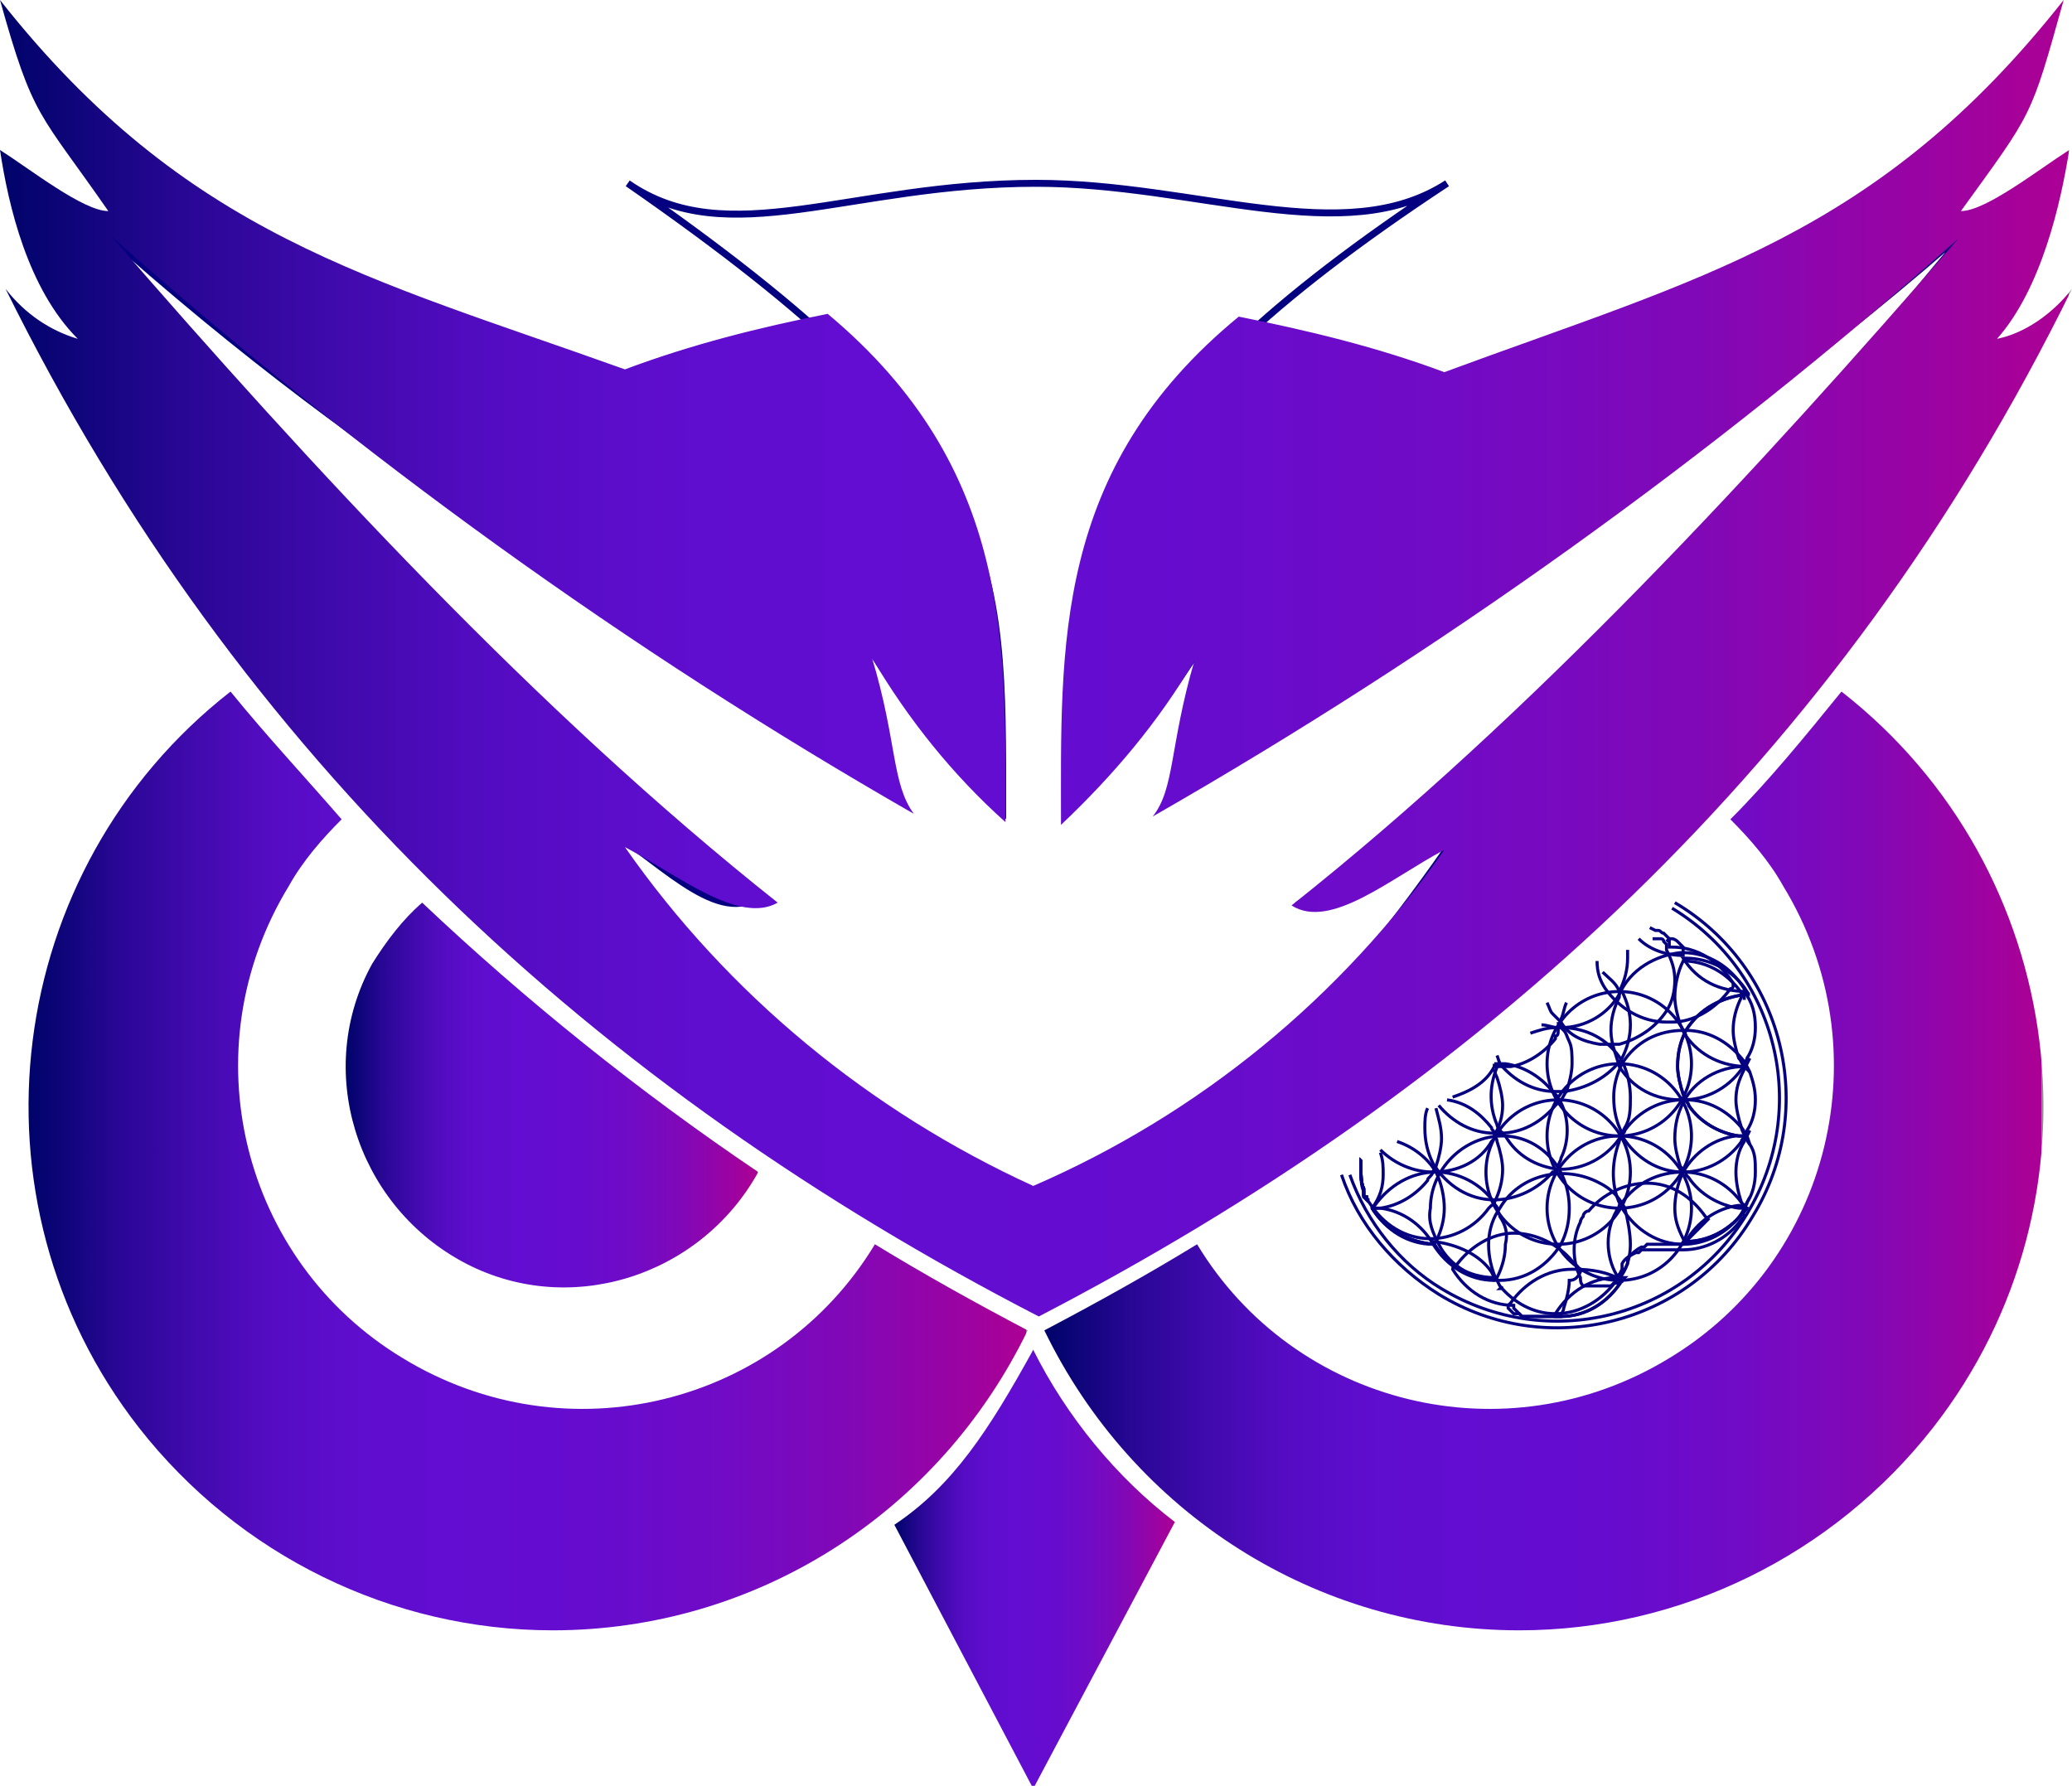 <?xml version="1.0" encoding="utf-8"?>
<!-- Generator: Adobe Illustrator 24.1.1, SVG Export Plug-In . SVG Version: 6.00 Build 0)  -->
<svg version="1.1" id="Capa_1" xmlns="http://www.w3.org/2000/svg" xmlns:xlink="http://www.w3.org/1999/xlink" x="0px" y="0px"
	 viewBox="0 0 74.6 64.3" style="enable-background:new 0 0 74.6 64.3;" xml:space="preserve">
<style type="text/css">
	.st0{fill:none;stroke:#05007F;stroke-width:0.25;stroke-miterlimit:10;}
	.st1{fill-rule:evenodd;clip-rule:evenodd;fill:url(#SVGID_1_);}
	.st2{fill-rule:evenodd;clip-rule:evenodd;fill:url(#SVGID_2_);}
	.st3{fill-rule:evenodd;clip-rule:evenodd;fill:url(#SVGID_3_);}
	.st4{fill-rule:evenodd;clip-rule:evenodd;fill:url(#SVGID_4_);}
	.st5{fill-rule:evenodd;clip-rule:evenodd;fill:url(#SVGID_5_);}
	.st6{fill:none;stroke:#05007F;stroke-width:0.11;stroke-miterlimit:10;}
</style>
<path class="st0" d="M37.3,6.6L37.3,6.6c-6.7,0-11.1,2.5-14.7,0C36.3,16.1,36.1,20,36.1,29.2c-2.1-2-3.9-4.3-5.3-6.7
	c1,3.5,0.4,5.5,1.7,6.4c-11.2-8-18.3-11.2-29-20.8c8,9.5,14,16.2,23.8,24.2c-1.6,1-3.7-1.5-5.8-2.7c4.3,6.4,9.2,11.7,15.7,14.6l0,0
	l0,0l0,0l0,0c6.5-3,11.4-8.4,15.7-14.8c-2.1,1.2-4.6,2.2-6.2,3.2c11.2-7.1,16.4-15.2,24.5-24.7c-10.7,9.5-17.6,12.3-29.2,21
	c1.2-0.9,0.7-2.9,1.7-6.4c-1.5,2.5-3.2,4.7-5.3,6.7c0-9.2,0.8-14.1,13.7-22.6C48.4,9,43.1,6.6,37.3,6.6L37.3,6.6z"/>
<linearGradient id="SVGID_1_" gradientUnits="userSpaceOnUse" x1="58.17" y1="871.12" x2="68.27" y2="871.12" gradientTransform="matrix(1 0 0 1 -25.95 -814.62)">
	<stop  offset="0" style="stop-color:#00036A"/>
	<stop  offset="2.000000e-02" style="stop-color:#080473"/>
	<stop  offset="9.000000e-02" style="stop-color:#290795"/>
	<stop  offset="0.17" style="stop-color:#420AAF"/>
	<stop  offset="0.24" style="stop-color:#540CC2"/>
	<stop  offset="0.32" style="stop-color:#5E0DCD"/>
	<stop  offset="0.41" style="stop-color:#620DD1"/>
	<stop  offset="0.56" style="stop-color:#650CCE"/>
	<stop  offset="0.69" style="stop-color:#700BC6"/>
	<stop  offset="0.82" style="stop-color:#8108B7"/>
	<stop  offset="0.93" style="stop-color:#9A03A3"/>
	<stop  offset="1" style="stop-color:#AC0094"/>
	<stop  offset="1" style="stop-color:#A81093"/>
	<stop  offset="1" style="stop-color:#94698E"/>
	<stop  offset="1" style="stop-color:#8C8C8C"/>
</linearGradient>
<path class="st1" d="M37.2,48.6L37.2,48.6c1.2,2.4,3,4.6,5.1,6.2l-5.1,9.6l0,0l-5-9.5C34.3,53.5,35.6,51.5,37.2,48.6z"/>
<linearGradient id="SVGID_2_" gradientUnits="userSpaceOnUse" x1="26.978" y1="856.42" x2="62.896" y2="856.42" gradientTransform="matrix(1 0 0 1 -25.95 -814.62)">
	<stop  offset="0" style="stop-color:#00036A"/>
	<stop  offset="2.000000e-02" style="stop-color:#080473"/>
	<stop  offset="9.000000e-02" style="stop-color:#290795"/>
	<stop  offset="0.17" style="stop-color:#420AAF"/>
	<stop  offset="0.24" style="stop-color:#540CC2"/>
	<stop  offset="0.32" style="stop-color:#5E0DCD"/>
	<stop  offset="0.41" style="stop-color:#620DD1"/>
	<stop  offset="0.56" style="stop-color:#650CCE"/>
	<stop  offset="0.69" style="stop-color:#700BC6"/>
	<stop  offset="0.82" style="stop-color:#8108B7"/>
	<stop  offset="0.93" style="stop-color:#9A03A3"/>
	<stop  offset="1" style="stop-color:#AC0094"/>
	<stop  offset="1" style="stop-color:#A81093"/>
	<stop  offset="1" style="stop-color:#94698E"/>
	<stop  offset="1" style="stop-color:#8C8C8C"/>
</linearGradient>
<path class="st2" d="M19.9,58.7c7.3,0,13.9-4.2,17.1-10.8c-1.9-1-3.7-2-5.5-3.1c-3.5,5.8-11.1,7.7-17,4.1c-5.8-3.5-7.7-11.1-4.1-17
	c0.5-0.9,1.2-1.7,1.9-2.4c-1.3-1.5-2.7-3-4-4.6C0.1,31.3-1.4,43.2,5,51.4C8.6,56,14.1,58.7,19.9,58.7L19.9,58.7z"/>
<linearGradient id="SVGID_3_" gradientUnits="userSpaceOnUse" x1="38.396" y1="854.047" x2="53.228" y2="854.047" gradientTransform="matrix(1 0 0 1 -25.95 -814.62)">
	<stop  offset="0" style="stop-color:#00036A"/>
	<stop  offset="2.000000e-02" style="stop-color:#080473"/>
	<stop  offset="9.000000e-02" style="stop-color:#290795"/>
	<stop  offset="0.17" style="stop-color:#420AAF"/>
	<stop  offset="0.24" style="stop-color:#540CC2"/>
	<stop  offset="0.32" style="stop-color:#5E0DCD"/>
	<stop  offset="0.41" style="stop-color:#620DD1"/>
	<stop  offset="0.56" style="stop-color:#650CCE"/>
	<stop  offset="0.69" style="stop-color:#700BC6"/>
	<stop  offset="0.82" style="stop-color:#8108B7"/>
	<stop  offset="0.93" style="stop-color:#9A03A3"/>
	<stop  offset="1" style="stop-color:#AC0094"/>
	<stop  offset="1" style="stop-color:#A81093"/>
	<stop  offset="1" style="stop-color:#94698E"/>
	<stop  offset="1" style="stop-color:#8C8C8C"/>
</linearGradient>
<path class="st3" d="M27.3,42.2c-2.1,3.8-6.9,5.3-10.7,3.2s-5.3-6.9-3.2-10.7c0.5-0.8,1.1-1.6,1.8-2.2C18.9,36,23,39.3,27.3,42.2z"
	/>
<linearGradient id="SVGID_4_" gradientUnits="userSpaceOnUse" x1="63.55" y1="856.42" x2="99.459" y2="856.42" gradientTransform="matrix(1 0 0 1 -25.95 -814.62)">
	<stop  offset="0" style="stop-color:#00036A"/>
	<stop  offset="2.000000e-02" style="stop-color:#080473"/>
	<stop  offset="9.000000e-02" style="stop-color:#290795"/>
	<stop  offset="0.17" style="stop-color:#420AAF"/>
	<stop  offset="0.24" style="stop-color:#540CC2"/>
	<stop  offset="0.32" style="stop-color:#5E0DCD"/>
	<stop  offset="0.41" style="stop-color:#620DD1"/>
	<stop  offset="0.56" style="stop-color:#650CCE"/>
	<stop  offset="0.69" style="stop-color:#700BC6"/>
	<stop  offset="0.82" style="stop-color:#8108B7"/>
	<stop  offset="0.93" style="stop-color:#9A03A3"/>
	<stop  offset="1" style="stop-color:#AC0094"/>
	<stop  offset="1" style="stop-color:#A81093"/>
	<stop  offset="1" style="stop-color:#94698E"/>
	<stop  offset="1" style="stop-color:#8C8C8C"/>
</linearGradient>
<path class="st4" d="M54.7,58.7c-7.3,0-13.9-4.2-17.1-10.8c1.9-1,3.7-2,5.5-3.1c3.5,5.8,11.1,7.7,17,4.1c5.8-3.5,7.7-11.1,4.1-17
	c-0.5-0.9-1.2-1.7-1.9-2.4c1.4-1.4,2.7-3,4-4.6c8.2,6.4,9.7,18.3,3.3,26.5C66,56,60.5,58.7,54.7,58.7L54.7,58.7z"/>
<linearGradient id="SVGID_5_" gradientUnits="userSpaceOnUse" x1="25.95" y1="838.32" x2="100.45" y2="838.32" gradientTransform="matrix(1 0 0 1 -25.95 -814.62)">
	<stop  offset="0" style="stop-color:#00036A"/>
	<stop  offset="2.000000e-02" style="stop-color:#080473"/>
	<stop  offset="9.000000e-02" style="stop-color:#290795"/>
	<stop  offset="0.17" style="stop-color:#420AAF"/>
	<stop  offset="0.24" style="stop-color:#540CC2"/>
	<stop  offset="0.32" style="stop-color:#5E0DCD"/>
	<stop  offset="0.41" style="stop-color:#620DD1"/>
	<stop  offset="0.56" style="stop-color:#650CCE"/>
	<stop  offset="0.69" style="stop-color:#700BC6"/>
	<stop  offset="0.82" style="stop-color:#8108B7"/>
	<stop  offset="0.93" style="stop-color:#9A03A3"/>
	<stop  offset="1" style="stop-color:#AC0094"/>
	<stop  offset="1" style="stop-color:#A81093"/>
	<stop  offset="1" style="stop-color:#94698E"/>
	<stop  offset="1" style="stop-color:#8C8C8C"/>
</linearGradient>
<path class="st5" d="M74.6,10.4c-8.4,17.1-21.4,28.8-37.2,37l0,0l0,0l0,0l0,0c-15.9-8.2-28.8-20-37.2-37c0.7,0.9,1.6,1.5,2.6,1.8
	C1,10.4,0.3,7.4,0,5.4c1.1,0.7,3,2.2,3.9,2.2C1.4,4,1.2,4.3,0,0c6.7,8.5,13.3,10,22.5,13.3c2.4-0.9,4.8-1.5,7.3-2
	c6.7,5.6,6.4,12,6.4,18.3c-1.9-1.7-3.5-3.7-4.8-5.9c0.9,3,0.7,4.5,1.5,5.6C22.6,23.4,12.9,16.4,4,8.5c7.2,8.3,15.3,17.1,24,24
	c-1.4,0.8-3.6-1-5.5-2c3.7,5.3,8.8,9.5,14.7,12.2l0,0l0,0l0,0l0,0c6-2.6,11.1-6.8,14.8-12.1c-1.9,1-4.1,2.9-5.5,2
	c8.7-6.9,16.8-15.7,24-24c-8.9,7.9-18.7,14.9-29,20.8c0.8-1,0.6-2.5,1.5-5.6c-1.3,2.2-2.9,4.1-4.8,5.9c0-6.4-0.3-12.8,6.4-18.3
	c2.5,0.5,5,1.1,7.4,2C61.2,10,67.6,8.5,74.3,0c-1.2,4.3-1.1,4-3.7,7.6c0.9,0,2.8-1.5,3.9-2.2c-0.3,1.9-1,5-2.6,6.8
	C72.9,12,73.9,11.3,74.6,10.4z"/>
<path class="st6" d="M60.3,32.5c3.9,2.3,5.2,7.4,2.8,11.3c-2.3,3.9-7.4,5.2-11.3,2.8c-1.6-1-2.9-2.5-3.5-4.3"/>
<path class="st6" d="M60.2,32.7c3.8,2.3,5,7.2,2.7,11c-2.3,3.8-7.2,5-11,2.7c-1.5-0.9-2.7-2.4-3.3-4.1"/>
<path class="st6" d="M54,38.2L54,38.2L54,38.2L54,38.2L54,38.2L54,38.2L54,38.2L54,38.2c-0.4,0.8-0.4,1.6-0.1,2.3l0,0
	c0,0.1,0.1,0.1,0.1,0.2l0,0l0,0l0,0c0.1,0.1,0.1,0.1,0.2,0.2c0.4,0.7,1.1,1.1,1.9,1.2h0.1c0.8,0,1.6-0.4,2.1-1.1l0,0l0.1-0.2l0,0
	l0,0l0.1-0.2l0,0c0.2-0.3,0.2-0.7,0.2-1.1c0-0.4-0.1-0.9-0.3-1.3l0,0l0,0l0,0l0,0l0,0c-0.5-0.8-1.3-1.2-2.2-1.2H56
	c-0.3,0-0.6,0.1-0.9,0.2"/>
<path class="st6" d="M55.5,36.9L55.5,36.9c0.2,0,0.4,0.1,0.6,0.1h0.1c0.9,0,1.7-0.5,2.1-1.2l0,0l0,0l0,0l0,0l0,0l0,0l0,0l0,0l0,0
	v-0.1l0,0c0.2-0.4,0.3-0.8,0.3-1.2c0-0.1,0-0.2,0-0.3"/>
<path class="st6" d="M58.7,44.8c0,0.4-0.1,0.8-0.3,1.1l0,0L58.3,46l0,0l0,0c0,0,0,0.1-0.1,0.1l0,0c-0.5,0.7-1.3,1.2-2.2,1.2h0
	c-0.8,0-1.5-0.4-2-1l-0.1-0.2l0,0l0,0l-0.1-0.2l0,0c-0.3-0.8-0.3-1.7,0.2-2.4l0,0c0.7-1.2,2.3-1.6,3.6-0.9c0.4,0.2,0.7,0.5,0.9,0.9
	l0,0C58.6,43.9,58.7,44.4,58.7,44.8z"/>
<path class="st6" d="M53.8,38.4H54c0.1,0,0.2,0,0.4,0l0,0c0.6-0.1,1.2-0.5,1.6-1l0,0c0,0,0,0,0-0.1c0.1,0,0.1-0.1,0.1-0.2
	c0,0,0,0,0-0.1l0,0c0.1-0.1,0.1-0.2,0.1-0.3l0,0c0.1-0.2,0.1-0.4,0.2-0.6"/>
<path class="st6" d="M59.5,33.8L59.5,33.8L59.5,33.8L59.5,33.8h0.2l0,0l0,0l0,0l0,0h0.1c0,0,0.1,0,0.1,0.1l0,0l0,0l0,0l0,0l0,0
	L60,34l0,0l0,0l0,0l0,0l0,0l0,0l0,0l0,0l0,0l0,0v0.1l0,0c0,0,0,0,0,0.1l0,0l0,0l0,0l0,0l0,0l0,0c0.2,0.4,0.3,0.7,0.3,1.1
	c0,0.4-0.1,0.8-0.3,1.1l0,0l0,0l0,0c-0.4,0.6-1,1-1.7,1.2l0,0c-0.1,0-0.2,0-0.3,0h-0.1c-0.1,0-0.2,0-0.3,0l0,0
	c-0.6-0.1-1.1-0.3-1.4-0.8c-0.1-0.1-0.2-0.2-0.3-0.3l0,0l0,0l0,0l0,0c-0.1-0.1-0.1-0.2-0.2-0.4l0,0"/>
<path class="st6" d="M56.5,43.5c0,0.5-0.1,0.9-0.3,1.3l0,0c-0.5,0.8-1.3,1.3-2.2,1.3l0,0c-0.9,0-1.8-0.5-2.2-1.3l0,0
	c-0.2-0.4-0.4-0.8-0.3-1.3c0-1.4,1.2-2.6,2.6-2.6l0,0C55.4,40.9,56.5,42,56.5,43.5z"/>
<circle class="st6" cx="58.3" cy="43.5" r="2.6"/>
<path class="st6" d="M58.4,35.7L58.4,35.7L58.4,35.7L58.4,35.7c0.4,0.8,0.4,1.6,0,2.4l0,0l0,0l0,0l0,0l0,0l0,0l0,0l0,0l0,0l0,0l0,0
	l0,0c-0.5,0.7-1.3,1.1-2.1,1.2H56c-0.8,0-1.5-0.4-2-1l0,0L53.9,38l0,0l0,0l0,0"/>
<path class="st6" d="M57.7,35c0.2,0.2,0.5,0.4,0.6,0.7l0,0l0,0l0,0"/>
<circle class="st6" cx="56.1" cy="42.2" r="2.6"/>
<circle class="st6" cx="58.3" cy="40.9" r="2.6"/>
<path class="st6" d="M53.8,38.3L53.8,38.3c0.2,0,0.3,0,0.4,0l0,0c0.7,0.1,1.3,0.5,1.7,1c0.1,0.1,0.1,0.1,0.2,0.2l0,0l0,0l0,0l0,0
	c0,0.1,0.1,0.2,0.1,0.2c0.3,0.6,0.3,1.4,0,2l0,0c0,0.1-0.1,0.2-0.1,0.3l0,0l0,0c0,0.1-0.1,0.2-0.2,0.2c-0.5,0.6-1.3,1-2.1,1l0,0
	c-0.9,0-1.7-0.5-2.2-1.3l0,0l0,0l0,0c-0.2-0.4-0.3-0.8-0.3-1.3c0-0.2,0-0.5,0.1-0.7l0,0"/>
<path class="st6" d="M51.8,39.8c0.5,0.6,1.2,1,2,1H54c0.8,0,1.5-0.4,2-1l0,0l0,0c0.1-0.1,0.1-0.1,0.2-0.2l0,0l0,0l0,0
	c0.1-0.1,0.1-0.2,0.2-0.3l0,0c0.1-0.3,0.2-0.7,0.2-1s0-0.6-0.1-0.8s-0.1-0.3-0.2-0.4l0,0l0,0l0,0l0,0c-0.1-0.1-0.2-0.2-0.2-0.3l0,0"
	/>
<circle class="st6" cx="58.3" cy="38.3" r="2.6"/>
<path class="st6" d="M63.2,39.6c0,0.4-0.1,0.8-0.3,1.1l0,0c0,0.1-0.1,0.1-0.1,0.2l0,0l0,0l0,0c0,0.1-0.1,0.1-0.1,0.2l0,0
	c-0.5,0.7-1.3,1.1-2.1,1.1l0,0c-0.9,0-1.7-0.5-2.2-1.3l0,0v-0.1l0,0c-0.2-0.4-0.3-0.8-0.3-1.3c0-0.4,0.1-0.8,0.3-1.2l0,0l0,0l0,0
	l0,0l0,0l0,0l0,0c0.5-0.8,1.3-1.2,2.2-1.2h0.1c0.8,0,1.5,0.4,2,1l0,0c0.1,0.1,0.1,0.2,0.2,0.3l0,0l0,0l0,0l0.1,0.2l0,0
	C63.1,38.9,63.2,39.2,63.2,39.6z"/>
<path class="st6" d="M49.7,41.4c0.5,0.5,1.2,0.8,1.9,0.8l0,0c0.9,0,1.7-0.4,2.1-1.1l0,0l0.1-0.1l0,0l0,0l0,0v-0.1l0,0
	c0.2-0.4,0.3-0.7,0.3-1.1c0-0.3-0.1-0.7-0.2-1l0,0c0,0-0.1-0.2-0.1-0.3l0,0l0,0l0,0l0,0l0,0"/>
<path class="st6" d="M60.6,44.8H60l0,0h-0.1l0,0h-0.1h-0.1l0,0l0,0h-0.1h-0.1l0,0h-0.1l0,0l0,0h-0.1l-0.1,0.1h-0.1
	c-0.2,0.1-0.3,0.2-0.5,0.4v0.1v0.1l-0.1,0.2l0,0l-0.1,0.1l0,0l0,0l0,0c0,0,0,0.1-0.1,0.1l0,0V46l0.2,0l-0.1,0.1l0,0l0,0l0,0l0,0l0,0
	l0,0l0,0l0,0l-0.1,0.1l0,0l0,0h-0.1h-0.1L58,46.3h-0.1H58h-0.1h-0.1h-0.1l0,0l0,0h-0.1l0,0H57l0,0c-0.1-0.1-0.1-0.2-0.1-0.3
	c-0.3-0.6-0.3-1.4,0-2c0-0.1,0.1-0.2,0.1-0.2l0,0l0,0l0,0c0-0.1,0.1-0.2,0.2-0.2c0.5-0.6,1.3-1,2.1-1l0,0c0.9,0,1.6,0.5,2.1,1.2l0,0
	l0.1,0.1l0,0L60.6,44.8z"/>
<path class="st6" d="M56.5,46.1c0,0.3-0.1,0.7-0.2,1c0,0.1-0.1,0.2-0.1,0.3l0,0h-0.8l0,0l0,0h-0.1h-0.1h-0.1H55l0,0h-0.1l0,0l0,0
	h-0.1l-0.1-0.1l0,0l0,0l0,0l0,0l0,0l-0.1-0.1l0,0l0,0l0,0l0,0l0,0l0,0l0,0l0,0l0,0l-0.1-0.1l0,0l0,0V47l0,0l0,0l0,0l0,0l0,0l0,0l0,0
	l0,0l0,0l0,0l0,0l0,0l0,0l0,0c-0.9,0-1.7-0.5-2.2-1.3l0,0c0,0,0-0.1,0.1-0.1c0.5-0.7,1.3-1.2,2.1-1.2l0,0c0.8,0,1.6,0.4,2.1,1
	l0.2,0.2l0,0l0,0l0,0c0,0.1,0.1,0.2,0.1,0.2C56.8,46,56.7,46.1,56.5,46.1z"/>
<path class="st6" d="M58.4,46.1c-0.5,0.8-1.3,1.3-2.2,1.3h-0.8h-0.1l0,0h-0.1l0,0h-0.1l0,0H55h0l0,0l0,0l0,0h-0.1l0,0h-0.1l-0.1-0.1
	h-0.1l0,0l0,0l0,0l0,0h-0.1l0,0l0,0l0,0l0,0l-0.1-0.1l-0.1-0.1l0,0l0,0V47l0,0l0,0l0,0l0,0v0l0,0l0,0l0,0l0,0l0,0l0,0l0.1-0.1
	c0.5-0.7,1.3-1.2,2.2-1.2h0.1C57.3,45.7,57.9,45.8,58.4,46.1z"/>
<path class="st6" d="M62.9,43.5L62.9,43.5L62.9,43.5c-0.1-0.1-0.1-0.1-0.2-0.2l0,0c-0.5-0.7-1.3-1.1-2.1-1.1l0,0
	c-0.9,0-1.7,0.4-2.2,1.1l0,0l-0.1,0.1l0,0l0,0l0,0c0,0.1-0.1,0.1-0.1,0.2l0,0c-0.4,0.7-0.4,1.6,0,2.3l0,0V46l0,0l0,0l0,0l0,0
	l0.1-0.1l0,0l0.1-0.2v-0.1v-0.1c0.1-0.2,0.3-0.3,0.5-0.4H59l0.1-0.1h0.1l0,0l0,0h0.1l0,0h0.1h0.1l0,0l0,0h0.1h0.1l0,0H60h0.1h0.5
	l0,0c0.8,0,1.6-0.4,2.1-1.1l0,0l0.1-0.1v-0.1l0,0"/>
<path class="st6" d="M52.1,39.6c0.7,0.1,1.2,0.5,1.6,1l0,0c0,0.1,0.1,0.1,0.1,0.2l0,0c0,0.1,0.1,0.2,0.1,0.3l0,0
	c0.1,0.3,0.2,0.7,0.2,1c0,0.4-0.1,0.8-0.3,1.2l0,0c0,0,0,0.1-0.1,0.1l0,0l0,0l0,0l-0.1,0.1l0,0c-0.5,0.7-1.3,1.1-2.1,1.1l0,0
	c-0.9,0-1.7-0.5-2.2-1.3l0,0l0,0l-0.1-0.1l-0.1-0.1V43l0,0l0,0l0,0v-0.1l0,0l0,0l0,0C49,42.7,49,42.4,49,42.2c0-0.1,0-0.2,0-0.3
	c0,0,0,0,0-0.1"/>
<path class="st6" d="M52.3,39.5L52.3,39.5c0.6-0.2,1.2-0.5,1.5-1.1l0,0l0,0l0,0l0,0l0,0l0,0l0,0l0,0v-0.1l0,0"/>
<path class="st6" d="M63.2,42.2c0,0.4-0.1,0.8-0.3,1.1l0,0l-0.1,0.2l0,0l0,0v0.1l-0.1,0.1l0,0c-0.5,0.7-1.3,1.1-2.1,1.1l0,0
	c-0.9,0-1.7-0.5-2.2-1.3l0,0l0,0l0,0c-0.4-0.7-0.4-1.6-0.1-2.4l0,0c0-0.1,0.1-0.1,0.1-0.2l0,0c0-0.1,0.1-0.1,0.1-0.2l0,0
	c0.5-0.7,1.3-1.1,2.1-1.1h0.1c0.8,0,1.5,0.4,2,1l0,0c0.1,0.1,0.1,0.2,0.2,0.3l0,0l0,0l0.1,0.3C63.2,41.5,63.2,41.8,63.2,42.2z"/>
<path class="st6" d="M63.2,37c0,0.4-0.1,0.8-0.3,1.1l0,0c0,0.1-0.1,0.1-0.1,0.2l0,0l0,0l-0.1,0.2l0,0c-0.5,0.7-1.3,1.1-2.1,1.1h-0.1
	c-0.9,0-1.7-0.4-2.2-1.2l0,0l0,0l0,0l0,0l0,0C58.2,38,58,37.6,58,37.1c0-0.4,0.1-0.8,0.3-1.2l0,0l0,0l0,0l0,0v-0.1
	c0.4-0.9,1.3-1.4,2.2-1.5h0.1c0.9,0,1.7,0.5,2.2,1.3l0,0v0.1l0,0C63.1,36.1,63.2,36.5,63.2,37z"/>
<path class="st6" d="M54.2,44.8c0,0.4-0.1,0.8-0.3,1.2l-0.1,0.1l0,0l0,0l0,0l0,0c-0.9,0-1.7-0.5-2.2-1.3l0,0c-0.9,0-1.7-0.5-2.2-1.3
	l0,0l0,0l0.1-0.1c0.5-0.7,1.3-1.2,2.2-1.2l0,0c0.8,0,1.6,0.4,2.1,1.1c0,0.1,0.1,0.1,0.1,0.2l0,0c0,0.1,0.1,0.2,0.1,0.3
	C54.2,44.1,54.3,44.4,54.2,44.8z"/>
<path class="st6" d="M58.4,46.1L58.4,46.1c-0.5,0.8-1.3,1.3-2.2,1.3H56v-0.1c0.5-0.8,1.3-1.3,2.2-1.3L58.4,46.1z"/>
<path class="st6" d="M58.4,46.1C58.4,46,58.5,46,58.4,46.1L58.4,46.1L58.4,46.1L58.4,46.1C58.4,46.1,58.4,46.2,58.4,46.1
	C58.3,46.2,58.3,46.1,58.4,46.1z"/>
<path class="st6" d="M53.7,45.8l0.1,0.2c-0.9,0-1.8-0.5-2.2-1.3C52.5,44.8,53.3,45.2,53.7,45.8z"/>
<path class="st6" d="M54,46.4L54,46.4L54,46.4L54,46.4L54,46.4L54,46.4L54,46.4L54,46.4L54,46.4L54,46.4L54,46.4L54,46.4
	C54.1,46.3,54.1,46.4,54,46.4z"/>
<path class="st6" d="M62.9,43.5L62.9,43.5L62.9,43.5L62.9,43.5L62.9,43.5L62.9,43.5c-0.6,0.8-1.4,1.2-2.2,1.2l0,0l-0.1-0.1l0,0
	c-0.2-0.4-0.3-0.7-0.3-1.1c0-0.4,0.1-0.9,0.3-1.3l0,0l0,0l0,0c0.4-0.7,1.1-1.2,1.9-1.3h0.3l0,0l0,0"/>
<path class="st6" d="M62.9,40.9L62.9,40.9h-0.3c-0.7-0.1-1.4-0.5-1.8-1.1l0,0c0-0.1-0.1-0.1-0.1-0.2l0,0l0,0c0-0.1-0.1-0.2-0.1-0.2
	l0,0c-0.1-0.3-0.2-0.7-0.2-1c0-0.5,0.1-0.9,0.3-1.3l0,0l0,0c0.5-0.8,1.3-1.2,2.2-1.3H63"/>
<path class="st6" d="M62.9,43.5L62.9,43.5h-0.3l0,0c-0.7-0.1-1.4-0.5-1.8-1.1l0,0c-0.1-0.1-0.1-0.1-0.1-0.2l0,0L60.5,42l0,0
	c-0.1-0.3-0.2-0.7-0.2-1c0-0.5,0.1-0.9,0.3-1.3l0,0l0,0l0,0c0.4-0.8,1.3-1.3,2.2-1.3h0.1"/>
<path class="st6" d="M62.9,40.9L62.9,40.9h-0.3c-0.7-0.1-1.4-0.5-1.8-1.1l0,0c0-0.1-0.1-0.1-0.1-0.2l0,0l0,0c0-0.1-0.1-0.2-0.1-0.2
	l0,0c-0.1-0.3-0.2-0.7-0.2-1c0-0.5,0.1-0.9,0.3-1.3l0,0l0,0c0.5-0.8,1.3-1.2,2.2-1.3H63"/>
<path class="st6" d="M62.9,38.4L62.9,38.4c-0.9,0-1.7-0.4-2.2-1.1l0,0c0-0.1-0.1-0.1-0.1-0.2l0,0l0,0l0,0l-0.1-0.2l0,0
	c-0.1-0.3-0.2-0.7-0.2-1c0-0.4,0.1-0.9,0.3-1.3l0,0l0,0l0,0c0.9,0,1.7,0.5,2.2,1.3l0,0V36l0,0"/>
<path class="st6" d="M63,38.1L63,38.1l-0.1,0.2l0,0l0,0l0,0l-0.1,0.2l0,0c-0.2,0.4-0.3,0.7-0.3,1.1c0,0.3,0.1,0.7,0.2,1l0,0
	c0,0.1,0.1,0.2,0.1,0.3l0,0c0.1,0.1,0.1,0.2,0.2,0.3"/>
<path class="st6" d="M62.8,43.5L62.8,43.5L62.8,43.5L62.8,43.5l-0.1-0.2l0,0c-0.1-0.3-0.2-0.7-0.2-1.1c0-0.4,0.1-0.8,0.3-1.1l0,0
	l0.1-0.2l0,0l0,0l0,0l0.1-0.2l0,0"/>
<path class="st6" d="M62.8,43.5c0-0.1,0.1-0.1,0.1-0.2L62.8,43.5L62.8,43.5L62.8,43.5L62.8,43.5l-0.1,0.2
	C62.8,43.6,62.8,43.5,62.8,43.5L62.8,43.5L62.8,43.5L62.8,43.5z"/>
<path class="st6" d="M63,38.6L63,38.6l-0.2-0.2l0,0l0,0c-0.1-0.1-0.1-0.2-0.2-0.3l0,0c-0.1-0.3-0.2-0.7-0.2-1c0-0.4,0.1-0.8,0.3-1.2
	l0,0v-0.1l0,0c0,0,0,0,0-0.1l0,0v0.1l0,0"/>
<path class="st6" d="M62.9,43.5L62.9,43.5L62.9,43.5L62.9,43.5L62.9,43.5L62.9,43.5c-0.6,0.8-1.4,1.2-2.2,1.2
	c0.4-0.7,1.1-1.2,1.9-1.3l0,0L62.9,43.5L62.9,43.5L62.9,43.5z"/>
<path class="st6" d="M59.4,33.4L59.4,33.4l0.2,0.1l0,0h0.1l0,0l0,0c0.1,0,0.1,0.1,0.2,0.1l0,0l0,0l0,0l0,0l0,0l0,0l0.1,0.1l0,0l0,0
	l0.1,0.1l0,0v0.1l0,0l0,0l0,0l0,0l0,0V34l0,0v0.1l0,0l0,0h0.1c0.9,0,1.7,0.5,2.2,1.3l0,0v0.1l0,0c0,0,0,0.1-0.1,0.1l0,0
	c-0.5,0.7-1.3,1.2-2.1,1.2H60c-0.9,0-1.7-0.5-2.2-1.2l0,0l0,0c-0.2-0.3-0.3-0.6-0.3-1"/>
<path class="st6" d="M62.9,35.7L62.9,35.7L62.9,35.7c-1,0-1.8-0.4-2.3-1.2l0,0l0,0h0.1C61.5,34.5,62.4,34.9,62.9,35.7L62.9,35.7z"/>
<path class="st6" d="M59,33.8c0.4,0.4,1,0.6,1.6,0.6l0,0l0,0l0,0v-0.1l0,0v-0.1l0,0l0,0l0,0l0,0l0,0v-0.1l0,0L60.5,34l0,0l0,0
	l-0.1-0.1l0,0l0,0l0,0l0,0l0,0l0,0c0,0-0.1-0.1-0.2-0.1l0,0l0,0h-0.1l0,0L60,33.9l0,0"/>
<path class="st6" d="M49,41.8C49.1,41.9,49.1,41.9,49,41.8c0,0.2,0,0.3,0,0.3c0,0.2,0,0.5,0.1,0.7l0,0l0,0l0,0v0.1l0,0l0,0l0,0V43
	c0,0.1,0,0.1,0.1,0.1c0,0.1,0,0.1,0.1,0.1l0,0"/>
<path class="st6" d="M49.4,43.5L49.4,43.5c0.1,0,0.2,0,0.3,0l0,0c0.7-0.1,1.3-0.5,1.7-1l0,0l0,0c0-0.1,0.1-0.1,0.2-0.3l0,0
	c0-0.1,0.1-0.1,0.1-0.2l0,0l0,0c0.1-0.3,0.2-0.7,0.2-1c0-0.4-0.1-0.7-0.2-1.1"/>
<path class="st6" d="M49,41.8c0,0.1,0,0.2,0,0.3c0,0.2,0,0.5,0.1,0.7l0,0l0,0l0,0v0.1l0,0l0,0l0,0V43c0,0.1,0,0.1,0.1,0.1
	c0,0.1,0,0.1,0.1,0.1l0,0"/>
<path class="st6" d="M49,41.8C49.1,41.9,49.1,41.9,49,41.8c0,0.2,0,0.3,0,0.3c0,0.2,0,0.5,0.1,0.7l0,0l0,0l0,0v0.1l0,0l0,0l0,0V43
	c0,0.1,0,0.1,0.1,0.1c0,0.1,0,0.1,0.1,0.1l0,0"/>
<path class="st6" d="M49.4,43.5L49.4,43.5c0.5,0.8,1.3,1.2,2.2,1.3l0,0l0.1-0.1c0.2-0.4,0.3-0.8,0.3-1.2s-0.1-0.9-0.3-1.3l0,0l0,0
	l0,0c-0.3-0.5-0.8-0.9-1.4-1.1"/>
<path class="st6" d="M49.4,43.5L49.4,43.5c0.5,0.8,1.3,1.2,2.2,1.3l0,0c-0.4-0.7-1.1-1.2-1.9-1.3l0,0H49.4L49.4,43.5"/>
<path class="st6" d="M49.4,43.5L49.4,43.5L49.4,43.5"/>
<path class="st6" d="M49,41.8C49.1,41.9,49.1,41.9,49,41.8c0,0.2,0,0.3,0,0.3c0,0.2,0,0.5,0.1,0.7l0,0l0,0l0,0v0.1l0,0l0,0l0,0V43
	c0,0.1,0,0.1,0.1,0.1c0,0.1,0,0.1,0.1,0.1l0,0"/>
<path class="st6" d="M49.4,43.5L49.4,43.5L49.4,43.5L49.4,43.5L49.4,43.5L49.4,43.5c0.3-0.4,0.4-0.8,0.4-1.2c0-0.3,0-0.5-0.1-0.8"/>
</svg>

